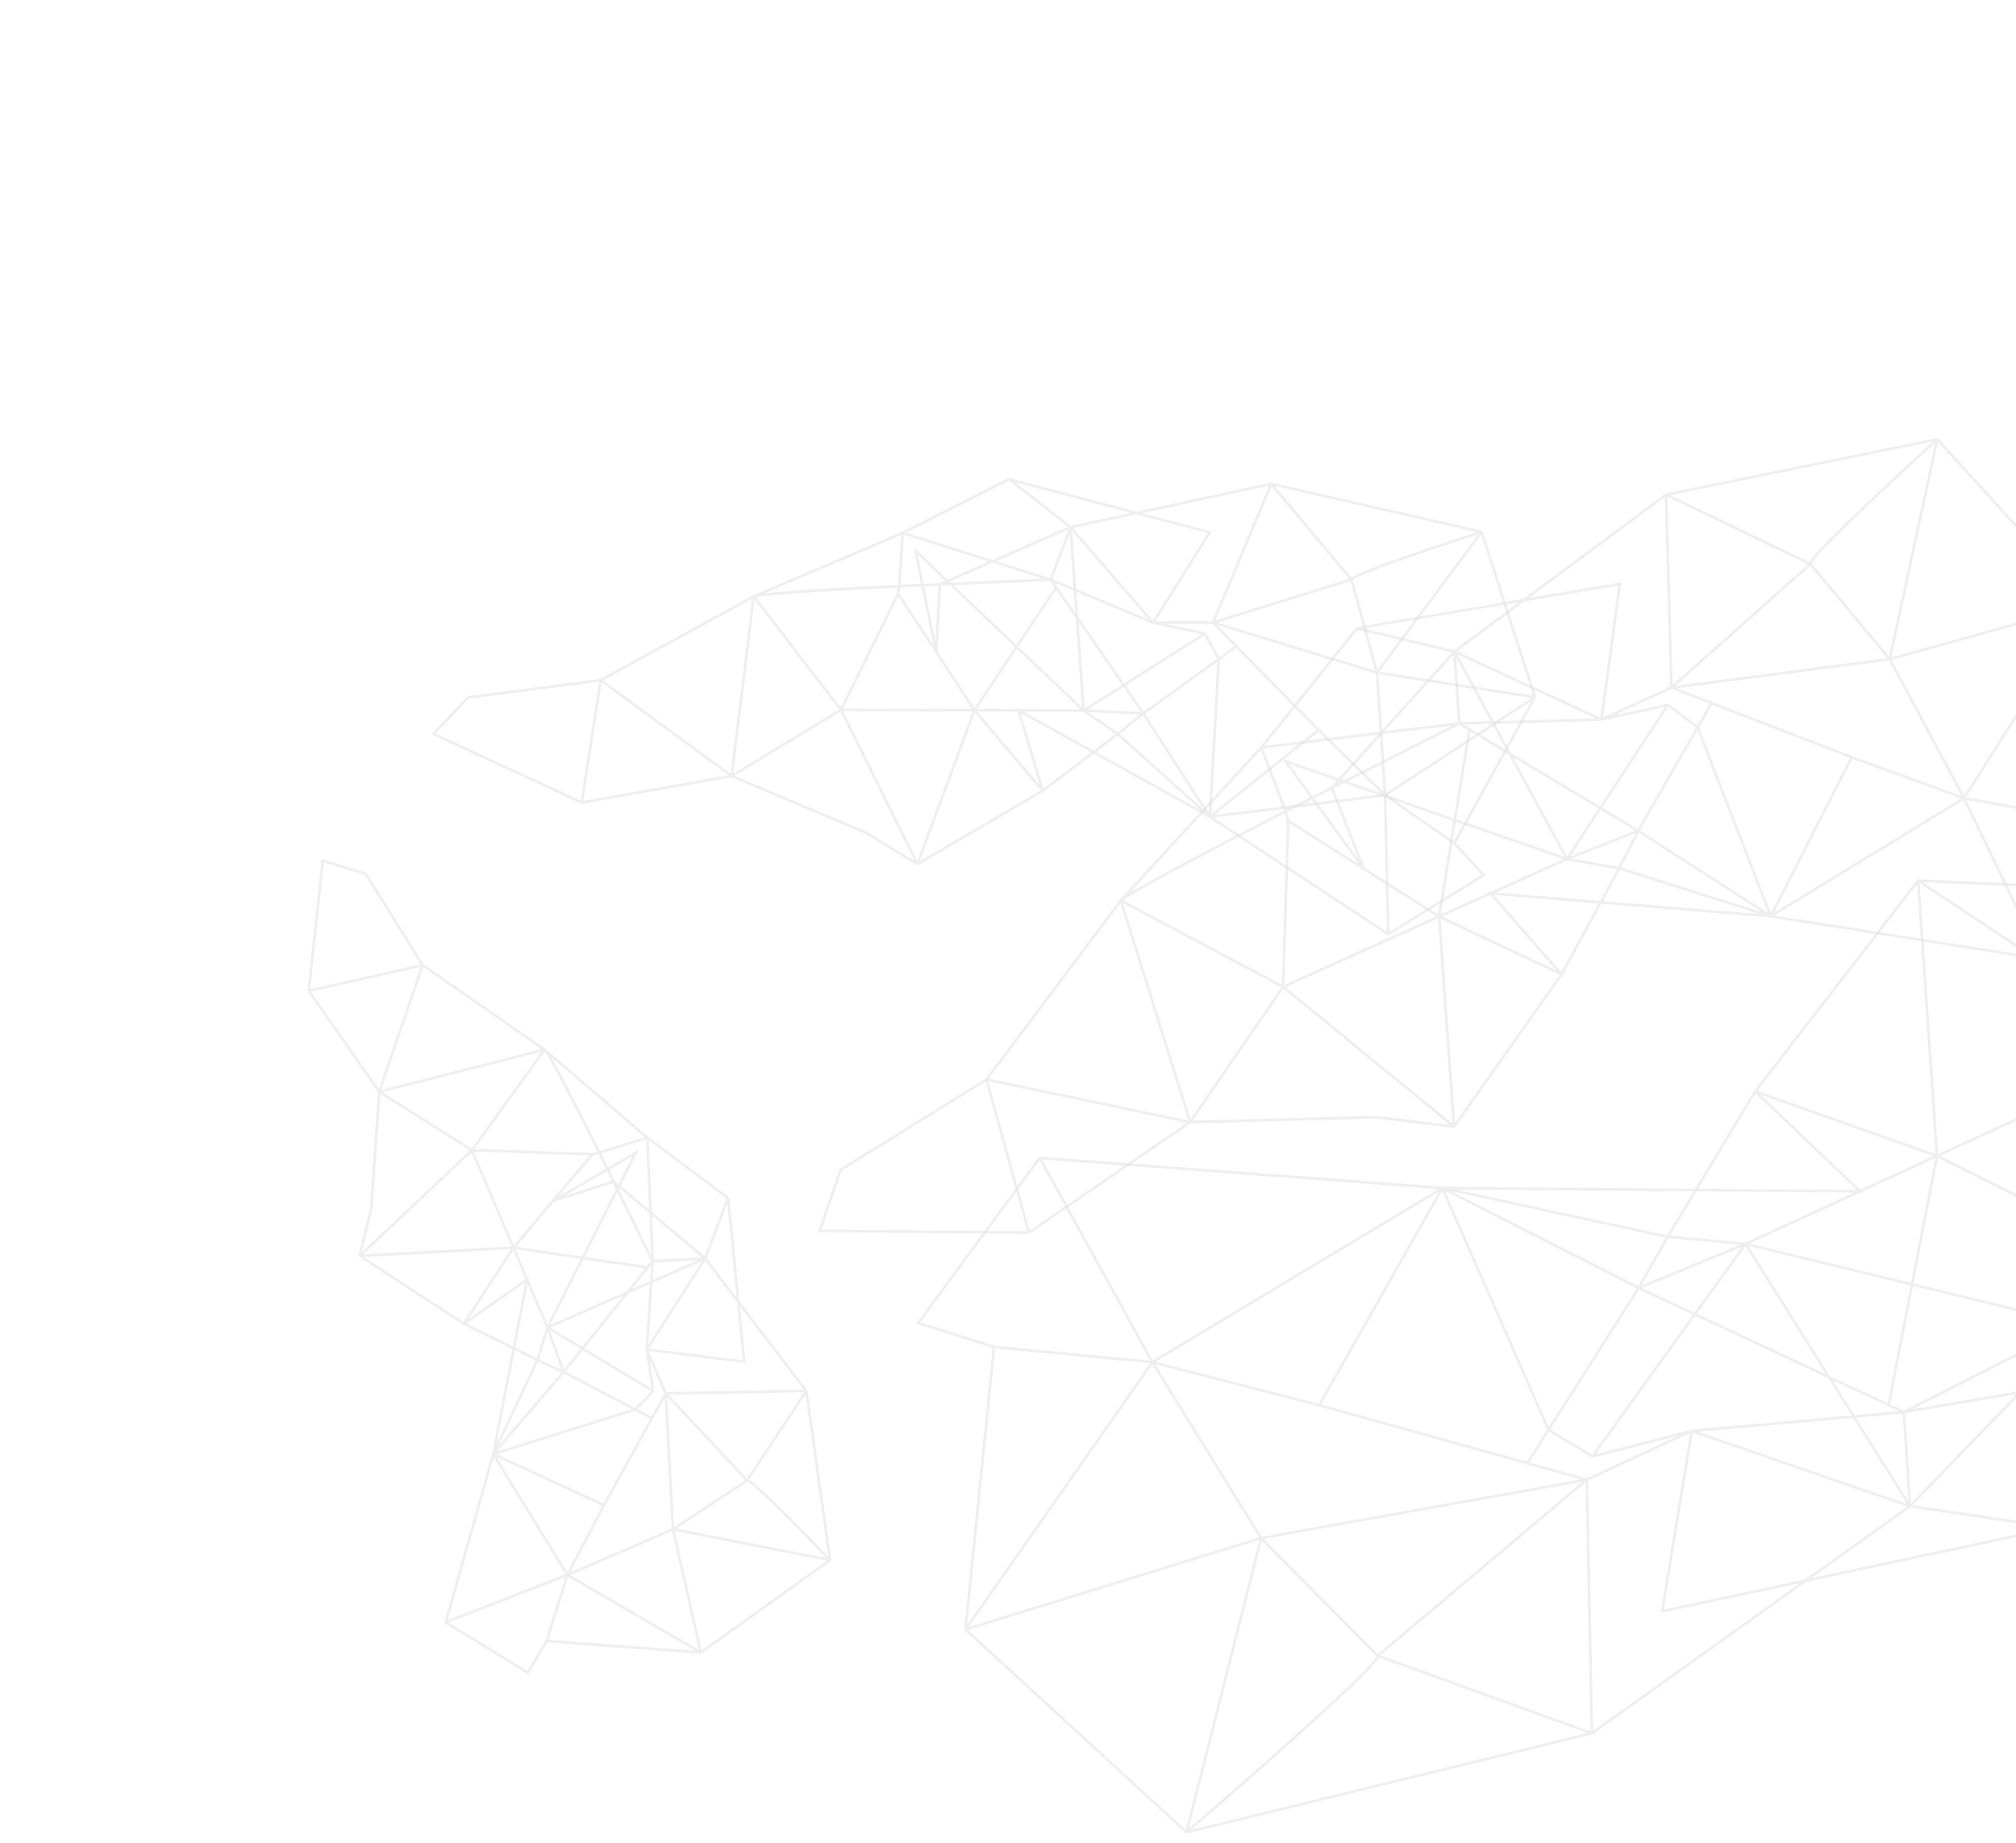 <svg width="768" height="702" fill="none" xmlns="http://www.w3.org/2000/svg"><g clip-path="url(#clip0)" stroke="#D9D9D9"><path opacity=".45" d="M378.684 513.004l60.312 5.82m-60.312-5.82l-28.913-9.085 46.288-62.884m-17.375 71.969l-10.867 107.603m71.179-101.783l-71.179 101.783m71.179-101.783l-42.937-77.789m42.937 77.789l110.493-66.311m-110.493 66.311l63.578 16.393m-63.578-16.393l41.404 67.001m-112.583 34.782L480.4 585.825m-112.583 34.782l84.187 77.271M480.4 585.825l-28.396 112.053M480.4 585.825c13.968 14.131 42.414 42.88 44.455 44.824M480.4 585.825l124.105-22.254M452.004 697.878c25.134-21.6 74.892-65.286 72.851-67.229m-72.851 67.229l154.43-37.736m-81.579-29.493l79.65-67.078m-79.65 67.078l81.579 29.493M396.059 441.035l153.43 11.478m0 0l85.842 18.524m-85.842-18.524l74.765 38.033m-74.765-38.033l-46.915 82.704m46.915-82.704l40.421 92.08m-40.421-92.08l159.064 1.23-39.907-38.043m0 0l-33.315 55.337m33.315-55.337l69.249 24.548M668.646 415.7l62.061-80.305m-95.376 135.642l29.654 2.743m-29.654-2.743l-11.077 19.509m0 0l40.731-16.766m-40.731 16.766l-34.344 54.047m34.344-54.047l95.234 44.58m-216.914.091l79.279 22.053m22.652 6.301l1.929 96.571m-1.929-96.571l-22.652-6.301m22.652 6.301l39.957-18.57m-38.028 115.141l121.17-86.48m-83.142-28.661l80.823-7.162m-80.823 7.162l-37.834 9.709m37.834-9.709l83.142 28.661m-83.142-28.661l-11.251 68.661 149.575-31.842m-57.501-43.981l-5.797-2.713m5.797 2.713l72.743-36.984m-72.743 36.984l2.319 35.823m-2.319-35.823l112.622-19.31M664.985 473.78l-58.357 80.93m58.357-80.93l72.91-33.532m-72.91 33.532l159.132 38.674-43.648-50.952M664.985 473.78l62.619 99.882M581.853 557.27l8.057-12.677m0 0l16.718 10.117m220.335-155.425l-96.256-63.89m96.256 63.89l-89.068 40.963m89.068-40.963l53.603-71.257m-53.603 71.257l91.649 37.322m-91.649-37.322l-3.919 83.471m-92.337-147.361l7.188 104.853m-7.188-104.853l43.8 1.912 106.059-9.279m-142.671 112.22l-18.407 94.878m18.407-94.878l42.574 21.254m42.575 21.254l1.436 4.65m-1.436-4.65l-42.575-21.254m44.011 25.904l-26.452 13.449m26.452-13.449c30.3-15.563 91.547-47.511 94.132-50.799m-94.132 50.799l13.427 31.123m-57.438-57.027l17.559 39.353m0 0l-70.424 72.807m0 0l55.182 8.158m0 0l55.121-63.291m0 0l80.705-81.922m0 0l-38.046-108.579m38.046 108.579l77.417-94.702m-115.463-13.877l115.463 13.877m-115.463-13.877l92.233-61.313m23.23 75.19l-23.23-75.19m23.23 75.19l83.381-50.649 12.31-31.381-118.921 6.84"/><path opacity=".45" d="M788.722 311.361l-40.523-7.372m40.523 7.372l19.478 8.319-30.557 45.521m11.079-53.84l6.424-81.235m-46.947 73.863l46.947-73.863m-46.947 73.863l29.444 61.212m-29.444-61.212l-73.62 44.984m73.62-44.984l-42.801-15.568m42.801 15.568l-28.329-52.94m75.276-20.923l-75.276 20.923m75.276-20.923l-57.124-62.837m-18.152 83.76l18.152-83.76m-18.152 83.76c-9.488-11.422-28.812-34.659-30.197-36.236m30.197 36.236l-83.11 10.84m101.262-94.6c-16.693 15.184-49.734 45.947-48.349 47.524m48.349-47.524L634.686 188.41m54.987 26.403l-52.913 47.076m52.913-47.076l-54.987-26.403m142.957 176.791l-103.064-16.228m0 0l-57.76-18.276m57.76 18.276l-50.483-32.559m50.483 32.559l30.819-60.552m-30.819 60.552l-27.87-71.948m27.87 71.948l-106.761-8.715 27.09 30.86m0 0l21.911-40.421m-21.911 40.421l-46.673-22.041m46.673 22.041l-41.002 57.988m62.913-98.409l-19.923-3.535m19.923 3.535l7.277-14.283m0 0l-27.2 10.748m27.2-10.748l22.613-39.389m-22.613 39.389l-64.274-38.534m145.576 10.541l-53.385-20.636m-15.253-5.896l-2.074-73.479m2.074 73.479l15.253 5.896m-15.253-5.896l-26.666 12.157m24.592-85.636l-80.623 59.789m56.031 25.847l-54.185 1.488m54.185-1.488l25.312-5.528m-25.312 5.528l-56.031-25.847m56.031 25.847l6.996-51.625L516.964 239.3m38.945 36.234l3.913 2.346m-3.913-2.346l-48.521 24.546m48.521-24.546l-1.846-27.335m1.846 27.335l-75.427 9.165m116.414 42.463l38.51-58.644m-38.51 58.644l-48.661 21.915m48.661-21.915l-107.11-37.172 29.704 40.853m77.406-3.681l-42.833-78.963m97.95 19.586l-5.304 9.24m0 0l-11.303-8.507M488.79 375.847l65.116 53.259m-65.116-53.259l59.445-26.77m-59.445 26.77l-35.399 51.526m35.399-51.526l-61.809-32.844m61.809 32.844l1.956-63.237m63.16 116.496l-5.671-80.029m5.671 80.029l-29.411-3.595-71.104 1.862m94.844-78.296l11.587-71.197m-11.587 71.197l-28.745-18.234m-28.744-18.233l-1.002-3.604m1.002 3.604l28.744 18.233m-29.746-21.837l17.644-8.926m-17.644 8.926c-20.209 10.344-61.055 31.625-62.763 33.997m62.763-33.997l-9.262-24.307m39.008 46.144l-12.102-30.763m0 0l46.675-51.881m0 0l-37.099-8.899m0 0l-36.482 45.399m0 0l-53.501 58.304m0 0l26.41 84.37m-26.41-84.37l-51.192 68.177m77.602 16.193l-77.602-16.193m77.602 16.193l-61.405 42.08m-16.197-58.273l16.197 58.273m-16.197-58.273l-55.548 34.41-8.01 23.244 79.755.619"/><path opacity=".45" d="M554.04 321.142l-26.388-18.275m26.388 18.275l11.147 12.173-36.339 22.473m25.192-34.646l30.705-55.588m-57.093 37.313l57.093-37.313m-57.093 37.313l1.196 52.921m-1.196-52.921l-66.729 8.233m66.729-8.233l-25.367-24.824m25.367 24.824l-3.067-46.691m60.16 9.378l-60.16-9.378m60.16 9.378l-20.319-62.983m-39.841 53.605l39.841-53.605m-39.841 53.605c-3.059-11.16-9.294-33.872-9.77-35.436m9.77 35.436l-62.475-19.055m102.316-34.55c-16.735 5.404-50.086 16.604-49.611 18.169m49.611-18.169l-80.14-18.268m30.529 36.437l-52.705 16.381m52.705-16.381l-30.529-36.437m44.562 171.485L460.923 311.1m0 0l-35.112-31.561m35.112 31.561l-25.351-39.357m25.351 39.357l41.362-33.057M460.923 311.1l3.376-60.035m-3.376 60.035l-72.967-40.547 9.294 30.621m0 0l28.561-21.635m-28.561 21.635l-26.031-30.665m26.031 30.665l-47.763 27.96m76.324-49.595l-13.003-8.922m13.003 8.922l9.761-7.796m0 0l-22.764-1.126m22.764 1.126l28.727-20.678m-28.727 20.678l-33.215-48.036m99.928 54.336l-31.248-31.828m-8.927-9.094l22.176-52.818m-22.176 52.818l8.927 9.094m-8.927-9.094l-22.839.046m45.015-52.864l-76.463 16.486m31.448 36.378l-38.936-16.383m38.936 16.383l19.744 4.223m-19.744-4.223l-31.448-36.378m31.448 36.378l21.581-34.389-76.496-20.246m15.979 38.252l2.022 2.923m-2.022-2.923l-42.337 1.804m42.337-1.804l7.488-19.995m-7.488 19.995l-56.483-17.773m68.956 67.606l46.207-29.227m-46.207 29.227l-41.589-.108m41.589.108l-64.055-60.856 7.934 38.556m56.121 22.3l-4.985-69.828m63.214 45.426l-6.738 4.85m0 0l-5.284-9.675m-138.602 28.987l29.074 58.757m-29.074-58.757l50.806.132m-50.806-.132l-41.708 25.177m41.708-25.177l-33.298-43.204m33.298 43.204l21.741-44.252m7.333 103.009l21.732-58.625m-21.732 58.625l-19.717-12.018-51.065-21.562m92.514-25.045l31.138-46.802m-31.138 46.802l-14.532-22.192m-14.533-22.192l.449-2.881m-.449 2.881l14.533 22.192m-14.084-25.073l15.395-.656m-15.395.656c-17.673.837-53.512 2.795-55.488 3.929m55.488-3.929l1.249-20.233m12.835 45.306l1.311-25.729m0 0l49.825-21.799m0 0l-23.467-18.257m0 0l-40.504 20.479m0 0l-56.737 24.162m0 0l-8.41 68.381m8.41-68.381l-58.275 31.911m49.865 36.47l-49.865-36.47m49.865 36.47l-57.124 10.102m7.259-46.572l-7.259 46.572m7.259-46.572l-50.499 6.544-13.166 13.919 56.406 26.109m-13.293 319.363l7.848-25.179m-7.848 25.179l-7.245 12.079-31.238-19.23m38.483 7.151l58.696 4.386m-50.848-29.565l50.848 29.565m-50.848-29.565l-46.331 18.028m46.331-18.028l-28.207-46.023m28.207 46.023l13.948-26.558m-13.948 26.558l40.245-17.374m10.603 46.939l-10.603-46.939m10.603 46.939l49.21-35.243m-59.813-11.696l59.813 11.696m-59.813-11.696c8.89-5.849 26.978-17.761 28.21-18.615m-28.21 18.615l-2.788-51.764m62.601 63.46c-10.021-10.46-30.371-31.166-31.603-30.311m31.603 30.311l-9.026-64.399m-22.577 34.088l-30.998-33.149m30.998 33.149l22.577-34.088m-137.363 88.105l18.124-64.051m0 0l16.836-35.852m-16.836 35.852l26.779-31.256m-26.779 31.256l42.155 19.465m-42.155-19.465l54.044-16.997m-54.044 16.997l12.887-66.387-24.109 16.708m0 0l28.058 13.827m-28.058-13.827l18.895-28.935m-18.895 28.935l-39.665-25.79m67.723 39.617l3.793-12.38m-3.793 12.38l9.943 4.596m0 0l-6.15-16.976m6.15 16.976l27.265 14.259m-27.265-14.259l31.972-39.808m-16.596 90.529l18.285-33.118m5.224-9.462l53.575-.939m-53.575.939l-5.224 9.462m5.224-9.462l-7.207-16.65m60.782 15.711l-38.545-50.451m-22.237 34.74l2.24-33.722m-2.24 33.722l2.468 15.776m-2.468-15.776l22.237-34.74m-22.237 34.74l37.122 4.6-6.137-62.381m-28.745 24.059l-1.946 2.423m1.946-2.423l-14.879-30.308m14.879 30.308l19.997-1.018m-19.997 1.018l-2.04-46.976m-38.028 72.231l40.296 24.243m-40.296-24.243l-12.956-30.382m12.956 30.382l33.608-66.468-31.538 18.288m-2.07 48.18l60.065-26.273m-20.254 60.852l-6.396-3.344m0 0l6.881-6.992m-69.079-91.741l-42.733 40.261m42.733-40.261l15.827 37.116m-15.827-37.116l-35.309-22.272m35.309 22.272l27.681-38.302m-27.681 38.302l45.879 1.52m-88.612 38.741l58.56-3.145m-58.56 3.145l4.419-18.282 3.005-44.251m51.136 59.388l51.078 7.55m-51.078-7.55l15.026-17.798m15.026-17.798l2.683-.606m-2.683.606l-15.026 17.798m17.709-18.404l5.41 11.021m-5.41-11.021c-6.285-12.625-19.26-38.141-20.881-39.216m20.881 39.216l18.249-5.647m-35.958 24.051l23.119-7.383m0 0l34.876 29.29m0 0l8.748-23.041m0 0l-30.785-22.917m0 0l-39.13-33.569m0 0l-62.99 16.03m62.99-16.03l-46.451-32.178m-16.539 48.208l16.539-48.208m-16.539 48.208l-26.842-38.409m43.381-9.799l-43.381 9.799m43.381-9.799l-21.623-34.728-16.417-5.095-5.341 49.622"/></g><defs><clipPath id="clip0"><path fill="#fff" d="M0 0h768v702H0z"/></clipPath></defs></svg>